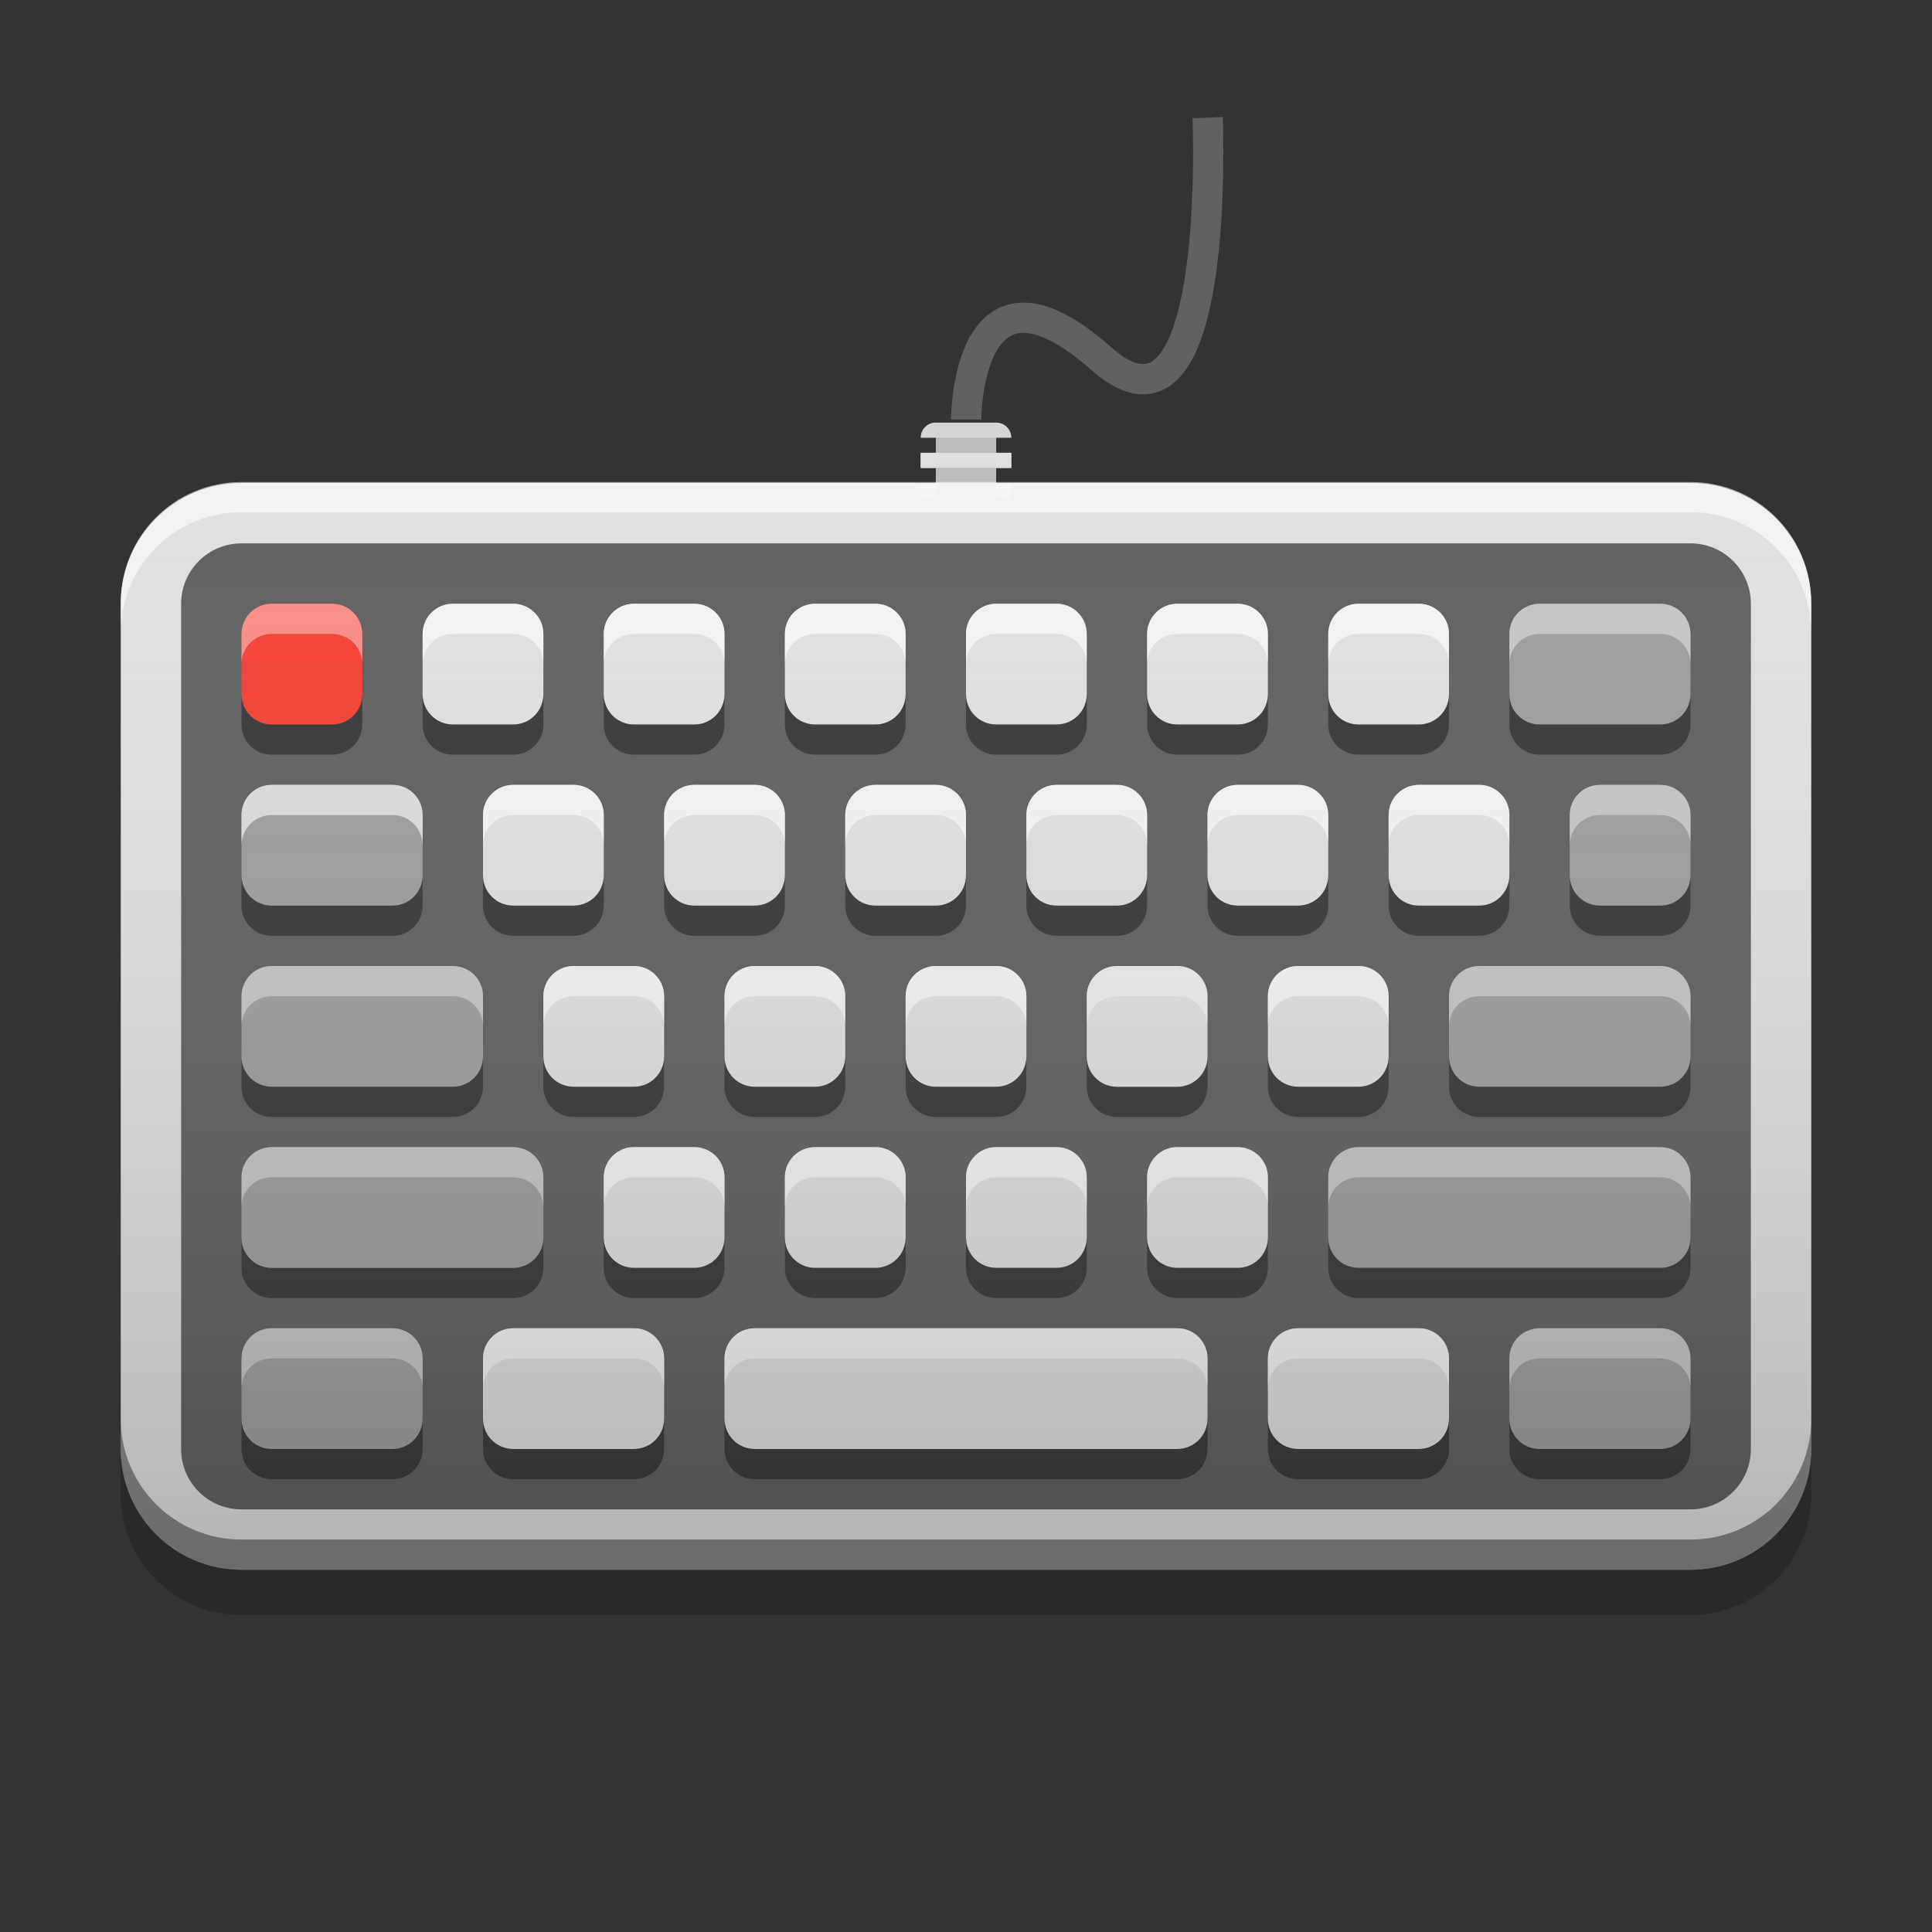 
<svg xmlns="http://www.w3.org/2000/svg" xmlns:xlink="http://www.w3.org/1999/xlink" width="64" height="64" viewBox="0 0 64 64" version="1.1">
<rect x="0" y="0" width="64" height="64" fill="#333333" stroke="none"/>
<defs>
<linearGradient id="linear0" gradientUnits="userSpaceOnUse" x1="8.996" y1="-201.242" x2="8.996" y2="-210.767" gradientTransform="matrix(3.78,0,0,3.78,0,812.598)">
<stop offset="0" style="stop-color:rgb(0%,0%,0%);stop-opacity:0.2;"/>
<stop offset="1" style="stop-color:rgb(100%,100%,100%);stop-opacity:0;"/>
</linearGradient>
</defs>
<g id="surface1">
<path style=" stroke:none;fill-rule:nonzero;fill:rgb(74.118%,74.118%,74.118%);fill-opacity:0.996;" d="M 30.973 14 C 30.711 14.012 30.5 14.23 30.5 14.5 L 31 14.5 L 31 15 L 30.5 15 L 30.5 15.5 L 31 15.5 L 31 16 L 30.5 16 L 30.5 17 C 30.5 17.277 30.723 17.5 31 17.5 L 33 17.5 C 33.277 17.5 33.5 17.277 33.5 17 L 33.5 16 L 33 16 L 33 15.5 L 33.5 15.5 L 33.5 15 L 33 15 L 33 14.5 L 33.5 14.5 C 33.5 14.223 33.277 14 33 14 L 31 14 C 30.992 14 30.984 14 30.973 14 Z M 30.973 14 "/>
<path style=" stroke:none;fill-rule:nonzero;fill:rgb(87.843%,87.843%,87.843%);fill-opacity:1;" d="M 8 16 L 56 16 C 58.211 16 60 17.789 60 20 L 60 48 C 60 50.211 58.211 52 56 52 L 8 52 C 5.789 52 4 50.211 4 48 L 4 20 C 4 17.789 5.789 16 8 16 Z M 8 16 "/>
<path style=" stroke:none;fill-rule:nonzero;fill:rgb(38.039%,38.039%,38.039%);fill-opacity:1;" d="M 8 18 L 56 18 C 57.105 18 58 18.895 58 20 L 58 48 C 58 49.105 57.105 50 56 50 L 8 50 C 6.895 50 6 49.105 6 48 L 6 20 C 6 18.895 6.895 18 8 18 Z M 8 18 "/>
<path style=" stroke:none;fill-rule:nonzero;fill:rgb(95.686%,26.275%,21.176%);fill-opacity:1;" d="M 9 20 L 11 20 C 11.551 20 12 20.449 12 21 L 12 23 C 12 23.551 11.551 24 11 24 L 9 24 C 8.449 24 8 23.551 8 23 L 8 21 C 8 20.449 8.449 20 9 20 Z M 9 20 "/>
<path style=" stroke:none;fill-rule:nonzero;fill:rgb(100%,100%,100%);fill-opacity:0.4;" d="M 9 20 C 8.445 20 8 20.445 8 21 L 8 22 C 8 21.445 8.445 21 9 21 L 11 21 C 11.555 21 12 21.445 12 22 L 12 21 C 12 20.445 11.555 20 11 20 Z M 9 20 "/>
<path style=" stroke:none;fill-rule:nonzero;fill:rgb(87.843%,87.843%,87.843%);fill-opacity:1;" d="M 15 20 L 17 20 C 17.551 20 18 20.449 18 21 L 18 23 C 18 23.551 17.551 24 17 24 L 15 24 C 14.449 24 14 23.551 14 23 L 14 21 C 14 20.449 14.449 20 15 20 Z M 15 20 "/>
<path style=" stroke:none;fill-rule:nonzero;fill:rgb(61.961%,61.961%,61.961%);fill-opacity:1;" d="M 9 26 L 13 26 C 13.551 26 14 26.449 14 27 L 14 29 C 14 29.551 13.551 30 13 30 L 9 30 C 8.449 30 8 29.551 8 29 L 8 27 C 8 26.449 8.449 26 9 26 Z M 9 26 "/>
<path style=" stroke:none;fill-rule:nonzero;fill:rgb(61.961%,61.961%,61.961%);fill-opacity:1;" d="M 9 32 L 15 32 C 15.551 32 16 32.449 16 33 L 16 35 C 16 35.551 15.551 36 15 36 L 9 36 C 8.449 36 8 35.551 8 35 L 8 33 C 8 32.449 8.449 32 9 32 Z M 9 32 "/>
<path style=" stroke:none;fill-rule:nonzero;fill:rgb(61.961%,61.961%,61.961%);fill-opacity:1;" d="M 9 44 L 13 44 C 13.551 44 14 44.449 14 45 L 14 47 C 14 47.551 13.551 48 13 48 L 9 48 C 8.449 48 8 47.551 8 47 L 8 45 C 8 44.449 8.449 44 9 44 Z M 9 44 "/>
<path style=" stroke:none;fill-rule:nonzero;fill:rgb(87.843%,87.843%,87.843%);fill-opacity:1;" d="M 21 20 L 23 20 C 23.551 20 24 20.449 24 21 L 24 23 C 24 23.551 23.551 24 23 24 L 21 24 C 20.449 24 20 23.551 20 23 L 20 21 C 20 20.449 20.449 20 21 20 Z M 21 20 "/>
<path style=" stroke:none;fill-rule:nonzero;fill:rgb(87.843%,87.843%,87.843%);fill-opacity:1;" d="M 27 20 L 29 20 C 29.551 20 30 20.449 30 21 L 30 23 C 30 23.551 29.551 24 29 24 L 27 24 C 26.449 24 26 23.551 26 23 L 26 21 C 26 20.449 26.449 20 27 20 Z M 27 20 "/>
<path style=" stroke:none;fill-rule:nonzero;fill:rgb(87.843%,87.843%,87.843%);fill-opacity:1;" d="M 33 20 L 35 20 C 35.551 20 36 20.449 36 21 L 36 23 C 36 23.551 35.551 24 35 24 L 33 24 C 32.449 24 32 23.551 32 23 L 32 21 C 32 20.449 32.449 20 33 20 Z M 33 20 "/>
<path style=" stroke:none;fill-rule:nonzero;fill:rgb(87.843%,87.843%,87.843%);fill-opacity:1;" d="M 39 20 L 41 20 C 41.551 20 42 20.449 42 21 L 42 23 C 42 23.551 41.551 24 41 24 L 39 24 C 38.449 24 38 23.551 38 23 L 38 21 C 38 20.449 38.449 20 39 20 Z M 39 20 "/>
<path style=" stroke:none;fill-rule:nonzero;fill:rgb(87.843%,87.843%,87.843%);fill-opacity:1;" d="M 45 20 L 47 20 C 47.551 20 48 20.449 48 21 L 48 23 C 48 23.551 47.551 24 47 24 L 45 24 C 44.449 24 44 23.551 44 23 L 44 21 C 44 20.449 44.449 20 45 20 Z M 45 20 "/>
<path style=" stroke:none;fill-rule:nonzero;fill:rgb(61.961%,61.961%,61.961%);fill-opacity:1;" d="M 51 20 L 55 20 C 55.551 20 56 20.449 56 21 L 56 23 C 56 23.551 55.551 24 55 24 L 51 24 C 50.449 24 50 23.551 50 23 L 50 21 C 50 20.449 50.449 20 51 20 Z M 51 20 "/>
<path style=" stroke:none;fill-rule:nonzero;fill:rgb(87.843%,87.843%,87.843%);fill-opacity:1;" d="M 17 26 L 19 26 C 19.551 26 20 26.449 20 27 L 20 29 C 20 29.551 19.551 30 19 30 L 17 30 C 16.449 30 16 29.551 16 29 L 16 27 C 16 26.449 16.449 26 17 26 Z M 17 26 "/>
<path style=" stroke:none;fill-rule:nonzero;fill:rgb(87.843%,87.843%,87.843%);fill-opacity:1;" d="M 23 26 L 25 26 C 25.551 26 26 26.449 26 27 L 26 29 C 26 29.551 25.551 30 25 30 L 23 30 C 22.449 30 22 29.551 22 29 L 22 27 C 22 26.449 22.449 26 23 26 Z M 23 26 "/>
<path style=" stroke:none;fill-rule:nonzero;fill:rgb(87.843%,87.843%,87.843%);fill-opacity:1;" d="M 29 26 L 31 26 C 31.551 26 32 26.449 32 27 L 32 29 C 32 29.551 31.551 30 31 30 L 29 30 C 28.449 30 28 29.551 28 29 L 28 27 C 28 26.449 28.449 26 29 26 Z M 29 26 "/>
<path style=" stroke:none;fill-rule:nonzero;fill:rgb(87.843%,87.843%,87.843%);fill-opacity:1;" d="M 35 26 L 37 26 C 37.551 26 38 26.449 38 27 L 38 29 C 38 29.551 37.551 30 37 30 L 35 30 C 34.449 30 34 29.551 34 29 L 34 27 C 34 26.449 34.449 26 35 26 Z M 35 26 "/>
<path style=" stroke:none;fill-rule:nonzero;fill:rgb(87.843%,87.843%,87.843%);fill-opacity:1;" d="M 41 26 L 43 26 C 43.551 26 44 26.449 44 27 L 44 29 C 44 29.551 43.551 30 43 30 L 41 30 C 40.449 30 40 29.551 40 29 L 40 27 C 40 26.449 40.449 26 41 26 Z M 41 26 "/>
<path style=" stroke:none;fill-rule:nonzero;fill:rgb(61.961%,61.961%,61.961%);fill-opacity:1;" d="M 53 26 L 55 26 C 55.551 26 56 26.449 56 27 L 56 29 C 56 29.551 55.551 30 55 30 L 53 30 C 52.449 30 52 29.551 52 29 L 52 27 C 52 26.449 52.449 26 53 26 Z M 53 26 "/>
<path style=" stroke:none;fill-rule:nonzero;fill:rgb(87.843%,87.843%,87.843%);fill-opacity:1;" d="M 19 32 L 21 32 C 21.551 32 22 32.449 22 33 L 22 35 C 22 35.551 21.551 36 21 36 L 19 36 C 18.449 36 18 35.551 18 35 L 18 33 C 18 32.449 18.449 32 19 32 Z M 19 32 "/>
<path style=" stroke:none;fill-rule:nonzero;fill:rgb(87.843%,87.843%,87.843%);fill-opacity:1;" d="M 25 32 L 27 32 C 27.551 32 28 32.449 28 33 L 28 35 C 28 35.551 27.551 36 27 36 L 25 36 C 24.449 36 24 35.551 24 35 L 24 33 C 24 32.449 24.449 32 25 32 Z M 25 32 "/>
<path style=" stroke:none;fill-rule:nonzero;fill:rgb(87.843%,87.843%,87.843%);fill-opacity:1;" d="M 31 32 L 33 32 C 33.551 32 34 32.449 34 33 L 34 35 C 34 35.551 33.551 36 33 36 L 31 36 C 30.449 36 30 35.551 30 35 L 30 33 C 30 32.449 30.449 32 31 32 Z M 31 32 "/>
<path style=" stroke:none;fill-rule:nonzero;fill:rgb(61.961%,61.961%,61.961%);fill-opacity:1;" d="M 49 32 L 55 32 C 55.551 32 56 32.449 56 33 L 56 35 C 56 35.551 55.551 36 55 36 L 49 36 C 48.449 36 48 35.551 48 35 L 48 33 C 48 32.449 48.449 32 49 32 Z M 49 32 "/>
<path style=" stroke:none;fill-rule:nonzero;fill:rgb(87.843%,87.843%,87.843%);fill-opacity:1;" d="M 21 38 L 23 38 C 23.551 38 24 38.449 24 39 L 24 41 C 24 41.551 23.551 42 23 42 L 21 42 C 20.449 42 20 41.551 20 41 L 20 39 C 20 38.449 20.449 38 21 38 Z M 21 38 "/>
<path style=" stroke:none;fill-rule:nonzero;fill:rgb(87.843%,87.843%,87.843%);fill-opacity:1;" d="M 27 38 L 29 38 C 29.551 38 30 38.449 30 39 L 30 41 C 30 41.551 29.551 42 29 42 L 27 42 C 26.449 42 26 41.551 26 41 L 26 39 C 26 38.449 26.449 38 27 38 Z M 27 38 "/>
<path style=" stroke:none;fill-rule:nonzero;fill:rgb(87.843%,87.843%,87.843%);fill-opacity:1;" d="M 33 38 L 35 38 C 35.551 38 36 38.449 36 39 L 36 41 C 36 41.551 35.551 42 35 42 L 33 42 C 32.449 42 32 41.551 32 41 L 32 39 C 32 38.449 32.449 38 33 38 Z M 33 38 "/>
<path style=" stroke:none;fill-rule:nonzero;fill:rgb(87.843%,87.843%,87.843%);fill-opacity:1;" d="M 39 38 L 41 38 C 41.551 38 42 38.449 42 39 L 42 41 C 42 41.551 41.551 42 41 42 L 39 42 C 38.449 42 38 41.551 38 41 L 38 39 C 38 38.449 38.449 38 39 38 Z M 39 38 "/>
<path style=" stroke:none;fill-rule:nonzero;fill:rgb(87.843%,87.843%,87.843%);fill-opacity:1;" d="M 43 32 L 45 32 C 45.551 32 46 32.449 46 33 L 46 35 C 46 35.551 45.551 36 45 36 L 43 36 C 42.449 36 42 35.551 42 35 L 42 33 C 42 32.449 42.449 32 43 32 Z M 43 32 "/>
<path style=" stroke:none;fill-rule:nonzero;fill:rgb(87.843%,87.843%,87.843%);fill-opacity:1;" d="M 47 26 L 49 26 C 49.551 26 50 26.449 50 27 L 50 29 C 50 29.551 49.551 30 49 30 L 47 30 C 46.449 30 46 29.551 46 29 L 46 27 C 46 26.449 46.449 26 47 26 Z M 47 26 "/>
<path style=" stroke:none;fill-rule:nonzero;fill:rgb(61.961%,61.961%,61.961%);fill-opacity:1;" d="M 45 38 L 55 38 C 55.551 38 56 38.449 56 39 L 56 41 C 56 41.551 55.551 42 55 42 L 45 42 C 44.449 42 44 41.551 44 41 L 44 39 C 44 38.449 44.449 38 45 38 Z M 45 38 "/>
<path style=" stroke:none;fill-rule:nonzero;fill:rgb(87.843%,87.843%,87.843%);fill-opacity:1;" d="M 17 44 L 21 44 C 21.551 44 22 44.449 22 45 L 22 47 C 22 47.551 21.551 48 21 48 L 17 48 C 16.449 48 16 47.551 16 47 L 16 45 C 16 44.449 16.449 44 17 44 Z M 17 44 "/>
<path style=" stroke:none;fill-rule:nonzero;fill:rgb(61.961%,61.961%,61.961%);fill-opacity:1;" d="M 51 44 L 55 44 C 55.551 44 56 44.449 56 45 L 56 47 C 56 47.551 55.551 48 55 48 L 51 48 C 50.449 48 50 47.551 50 47 L 50 45 C 50 44.449 50.449 44 51 44 Z M 51 44 "/>
<path style=" stroke:none;fill-rule:nonzero;fill:rgb(87.843%,87.843%,87.843%);fill-opacity:1;" d="M 43 44 L 47 44 C 47.551 44 48 44.449 48 45 L 48 47 C 48 47.551 47.551 48 47 48 L 43 48 C 42.449 48 42 47.551 42 47 L 42 45 C 42 44.449 42.449 44 43 44 Z M 43 44 "/>
<path style=" stroke:none;fill-rule:nonzero;fill:rgb(87.843%,87.843%,87.843%);fill-opacity:1;" d="M 25 44 L 39 44 C 39.551 44 40 44.449 40 45 L 40 47 C 40 47.551 39.551 48 39 48 L 25 48 C 24.449 48 24 47.551 24 47 L 24 45 C 24 44.449 24.449 44 25 44 Z M 25 44 "/>
<path style=" stroke:none;fill-rule:nonzero;fill:rgb(0%,0%,0%);fill-opacity:0.4;" d="M 8 23 L 8 24 C 8 24.555 8.445 25 9 25 L 11 25 C 11.555 25 12 24.555 12 24 L 12 23 C 12 23.555 11.555 24 11 24 L 9 24 C 8.445 24 8 23.555 8 23 Z M 14 23 L 14 24 C 14 24.555 14.445 25 15 25 L 17 25 C 17.555 25 18 24.555 18 24 L 18 23 C 18 23.555 17.555 24 17 24 L 15 24 C 14.445 24 14 23.555 14 23 Z M 20 23 L 20 24 C 20 24.555 20.445 25 21 25 L 23 25 C 23.555 25 24 24.555 24 24 L 24 23 C 24 23.555 23.555 24 23 24 L 21 24 C 20.445 24 20 23.555 20 23 Z M 26 23 L 26 24 C 26 24.555 26.445 25 27 25 L 29 25 C 29.555 25 30 24.555 30 24 L 30 23 C 30 23.555 29.555 24 29 24 L 27 24 C 26.445 24 26 23.555 26 23 Z M 32 23 L 32 24 C 32 24.555 32.445 25 33 25 L 35 25 C 35.555 25 36 24.555 36 24 L 36 23 C 36 23.555 35.555 24 35 24 L 33 24 C 32.445 24 32 23.555 32 23 Z M 38 23 L 38 24 C 38 24.555 38.445 25 39 25 L 41 25 C 41.555 25 42 24.555 42 24 L 42 23 C 42 23.555 41.555 24 41 24 L 39 24 C 38.445 24 38 23.555 38 23 Z M 44 23 L 44 24 C 44 24.555 44.445 25 45 25 L 47 25 C 47.555 25 48 24.555 48 24 L 48 23 C 48 23.555 47.555 24 47 24 L 45 24 C 44.445 24 44 23.555 44 23 Z M 50 23 L 50 24 C 50 24.555 50.445 25 51 25 L 55 25 C 55.555 25 56 24.555 56 24 L 56 23 C 56 23.555 55.555 24 55 24 L 51 24 C 50.445 24 50 23.555 50 23 Z M 8 29 L 8 30 C 8 30.555 8.445 31 9 31 L 13 31 C 13.555 31 14 30.555 14 30 L 14 29 C 14 29.555 13.555 30 13 30 L 9 30 C 8.445 30 8 29.555 8 29 Z M 16 29 L 16 30 C 16 30.555 16.445 31 17 31 L 19 31 C 19.555 31 20 30.555 20 30 L 20 29 C 20 29.555 19.555 30 19 30 L 17 30 C 16.445 30 16 29.555 16 29 Z M 22 29 L 22 30 C 22 30.555 22.445 31 23 31 L 25 31 C 25.555 31 26 30.555 26 30 L 26 29 C 26 29.555 25.555 30 25 30 L 23 30 C 22.445 30 22 29.555 22 29 Z M 28 29 L 28 30 C 28 30.555 28.445 31 29 31 L 31 31 C 31.555 31 32 30.555 32 30 L 32 29 C 32 29.555 31.555 30 31 30 L 29 30 C 28.445 30 28 29.555 28 29 Z M 34 29 L 34 30 C 34 30.555 34.445 31 35 31 L 37 31 C 37.555 31 38 30.555 38 30 L 38 29 C 38 29.555 37.555 30 37 30 L 35 30 C 34.445 30 34 29.555 34 29 Z M 40 29 L 40 30 C 40 30.555 40.445 31 41 31 L 43 31 C 43.555 31 44 30.555 44 30 L 44 29 C 44 29.555 43.555 30 43 30 L 41 30 C 40.445 30 40 29.555 40 29 Z M 46 29 L 46 30 C 46 30.555 46.445 31 47 31 L 49 31 C 49.555 31 50 30.555 50 30 L 50 29 C 50 29.555 49.555 30 49 30 L 47 30 C 46.445 30 46 29.555 46 29 Z M 52 29 L 52 30 C 52 30.555 52.445 31 53 31 L 55 31 C 55.555 31 56 30.555 56 30 L 56 29 C 56 29.555 55.555 30 55 30 L 53 30 C 52.445 30 52 29.555 52 29 Z M 8 35 L 8 36 C 8 36.555 8.445 37 9 37 L 15 37 C 15.555 37 16 36.555 16 36 L 16 35 C 16 35.555 15.555 36 15 36 L 9 36 C 8.445 36 8 35.555 8 35 Z M 18 35 L 18 36 C 18 36.555 18.445 37 19 37 L 21 37 C 21.555 37 22 36.555 22 36 L 22 35 C 22 35.555 21.555 36 21 36 L 19 36 C 18.445 36 18 35.555 18 35 Z M 24 35 L 24 36 C 24 36.555 24.445 37 25 37 L 27 37 C 27.555 37 28 36.555 28 36 L 28 35 C 28 35.555 27.555 36 27 36 L 25 36 C 24.445 36 24 35.555 24 35 Z M 30 35 L 30 36 C 30 36.555 30.445 37 31 37 L 33 37 C 33.555 37 34 36.555 34 36 L 34 35 C 34 35.555 33.555 36 33 36 L 31 36 C 30.445 36 30 35.555 30 35 Z M 36 35 L 36 36 C 36 36.555 36.445 37 37 37 L 39 37 C 39.555 37 40 36.555 40 36 L 40 35 C 40 35.555 39.555 36 39 36 L 37 36 C 36.445 36 36 35.555 36 35 Z M 42 35 L 42 36 C 42 36.555 42.445 37 43 37 L 45 37 C 45.555 37 46 36.555 46 36 L 46 35 C 46 35.555 45.555 36 45 36 L 43 36 C 42.445 36 42 35.555 42 35 Z M 48 35 L 48 36 C 48 36.555 48.445 37 49 37 L 55 37 C 55.555 37 56 36.555 56 36 L 56 35 C 56 35.555 55.555 36 55 36 L 49 36 C 48.445 36 48 35.555 48 35 Z M 8 41 L 8 42 C 8 42.555 8.445 43 9 43 L 17 43 C 17.555 43 18 42.555 18 42 L 18 41 C 18 41.555 17.555 42 17 42 L 9 42 C 8.445 42 8 41.555 8 41 Z M 20 41 L 20 42 C 20 42.555 20.445 43 21 43 L 23 43 C 23.555 43 24 42.555 24 42 L 24 41 C 24 41.555 23.555 42 23 42 L 21 42 C 20.445 42 20 41.555 20 41 Z M 26 41 L 26 42 C 26 42.555 26.445 43 27 43 L 29 43 C 29.555 43 30 42.555 30 42 L 30 41 C 30 41.555 29.555 42 29 42 L 27 42 C 26.445 42 26 41.555 26 41 Z M 32 41 L 32 42 C 32 42.555 32.445 43 33 43 L 35 43 C 35.555 43 36 42.555 36 42 L 36 41 C 36 41.555 35.555 42 35 42 L 33 42 C 32.445 42 32 41.555 32 41 Z M 38 41 L 38 42 C 38 42.555 38.445 43 39 43 L 41 43 C 41.555 43 42 42.555 42 42 L 42 41 C 42 41.555 41.555 42 41 42 L 39 42 C 38.445 42 38 41.555 38 41 Z M 44 41 L 44 42 C 44 42.555 44.445 43 45 43 L 55 43 C 55.555 43 56 42.555 56 42 L 56 41 C 56 41.555 55.555 42 55 42 L 45 42 C 44.445 42 44 41.555 44 41 Z M 8 47 L 8 48 C 8 48.555 8.445 49 9 49 L 13 49 C 13.555 49 14 48.555 14 48 L 14 47 C 14 47.555 13.555 48 13 48 L 9 48 C 8.445 48 8 47.555 8 47 Z M 16 47 L 16 48 C 16 48.555 16.445 49 17 49 L 21 49 C 21.555 49 22 48.555 22 48 L 22 47 C 22 47.555 21.555 48 21 48 L 17 48 C 16.445 48 16 47.555 16 47 Z M 24 47 L 24 48 C 24 48.555 24.445 49 25 49 L 39 49 C 39.555 49 40 48.555 40 48 L 40 47 C 40 47.555 39.555 48 39 48 L 25 48 C 24.445 48 24 47.555 24 47 Z M 42 47 L 42 48 C 42 48.555 42.445 49 43 49 L 47 49 C 47.555 49 48 48.555 48 48 L 48 47 C 48 47.555 47.555 48 47 48 L 43 48 C 42.445 48 42 47.555 42 47 Z M 50 47 L 50 48 C 50 48.555 50.445 49 51 49 L 55 49 C 55.555 49 56 48.555 56 48 L 56 47 C 56 47.555 55.555 48 55 48 L 51 48 C 50.445 48 50 47.555 50 47 Z M 50 47 "/>
<path style=" stroke:none;fill-rule:nonzero;fill:rgb(100%,100%,100%);fill-opacity:0.6;" d="M 15 20 C 14.445 20 14 20.445 14 21 L 14 22 C 14 21.445 14.445 21 15 21 L 17 21 C 17.555 21 18 21.445 18 22 L 18 21 C 18 20.445 17.555 20 17 20 Z M 21 20 C 20.445 20 20 20.445 20 21 L 20 22 C 20 21.445 20.445 21 21 21 L 23 21 C 23.555 21 24 21.445 24 22 L 24 21 C 24 20.445 23.555 20 23 20 Z M 27 20 C 26.445 20 26 20.445 26 21 L 26 22 C 26 21.445 26.445 21 27 21 L 29 21 C 29.555 21 30 21.445 30 22 L 30 21 C 30 20.445 29.555 20 29 20 Z M 33 20 C 32.445 20 32 20.445 32 21 L 32 22 C 32 21.445 32.445 21 33 21 L 35 21 C 35.555 21 36 21.445 36 22 L 36 21 C 36 20.445 35.555 20 35 20 Z M 39 20 C 38.445 20 38 20.445 38 21 L 38 22 C 38 21.445 38.445 21 39 21 L 41 21 C 41.555 21 42 21.445 42 22 L 42 21 C 42 20.445 41.555 20 41 20 Z M 45 20 C 44.445 20 44 20.445 44 21 L 44 22 C 44 21.445 44.445 21 45 21 L 47 21 C 47.555 21 48 21.445 48 22 L 48 21 C 48 20.445 47.555 20 47 20 Z M 17 26 C 16.445 26 16 26.445 16 27 L 16 28 C 16 27.445 16.445 27 17 27 L 19 27 C 19.555 27 20 27.445 20 28 L 20 27 C 20 26.445 19.555 26 19 26 Z M 23 26 C 22.445 26 22 26.445 22 27 L 22 28 C 22 27.445 22.445 27 23 27 L 25 27 C 25.555 27 26 27.445 26 28 L 26 27 C 26 26.445 25.555 26 25 26 Z M 29 26 C 28.445 26 28 26.445 28 27 L 28 28 C 28 27.445 28.445 27 29 27 L 31 27 C 31.555 27 32 27.445 32 28 L 32 27 C 32 26.445 31.555 26 31 26 Z M 35 26 C 34.445 26 34 26.445 34 27 L 34 28 C 34 27.445 34.445 27 35 27 L 37 27 C 37.555 27 38 27.445 38 28 L 38 27 C 38 26.445 37.555 26 37 26 Z M 41 26 C 40.445 26 40 26.445 40 27 L 40 28 C 40 27.445 40.445 27 41 27 L 43 27 C 43.555 27 44 27.445 44 28 L 44 27 C 44 26.445 43.555 26 43 26 Z M 47 26 C 46.445 26 46 26.445 46 27 L 46 28 C 46 27.445 46.445 27 47 27 L 49 27 C 49.555 27 50 27.445 50 28 L 50 27 C 50 26.445 49.555 26 49 26 Z M 19 32 C 18.445 32 18 32.445 18 33 L 18 34 C 18 33.445 18.445 33 19 33 L 21 33 C 21.555 33 22 33.445 22 34 L 22 33 C 22 32.445 21.555 32 21 32 Z M 25 32 C 24.445 32 24 32.445 24 33 L 24 34 C 24 33.445 24.445 33 25 33 L 27 33 C 27.555 33 28 33.445 28 34 L 28 33 C 28 32.445 27.555 32 27 32 Z M 31 32 C 30.445 32 30 32.445 30 33 L 30 34 C 30 33.445 30.445 33 31 33 L 33 33 C 33.555 33 34 33.445 34 34 L 34 33 C 34 32.445 33.555 32 33 32 Z M 43 32 C 42.445 32 42 32.445 42 33 L 42 34 C 42 33.445 42.445 33 43 33 L 45 33 C 45.555 33 46 33.445 46 34 L 46 33 C 46 32.445 45.555 32 45 32 Z M 21 38 C 20.445 38 20 38.445 20 39 L 20 40 C 20 39.445 20.445 39 21 39 L 23 39 C 23.555 39 24 39.445 24 40 L 24 39 C 24 38.445 23.555 38 23 38 Z M 27 38 C 26.445 38 26 38.445 26 39 L 26 40 C 26 39.445 26.445 39 27 39 L 29 39 C 29.555 39 30 39.445 30 40 L 30 39 C 30 38.445 29.555 38 29 38 Z M 33 38 C 32.445 38 32 38.445 32 39 L 32 40 C 32 39.445 32.445 39 33 39 L 35 39 C 35.555 39 36 39.445 36 40 L 36 39 C 36 38.445 35.555 38 35 38 Z M 39 38 C 38.445 38 38 38.445 38 39 L 38 40 C 38 39.445 38.445 39 39 39 L 41 39 C 41.555 39 42 39.445 42 40 L 42 39 C 42 38.445 41.555 38 41 38 Z M 17 44 C 16.445 44 16 44.445 16 45 L 16 46 C 16 45.445 16.445 45 17 45 L 21 45 C 21.555 45 22 45.445 22 46 L 22 45 C 22 44.445 21.555 44 21 44 Z M 25 44 C 24.445 44 24 44.445 24 45 L 24 46 C 24 45.445 24.445 45 25 45 L 39 45 C 39.555 45 40 45.445 40 46 L 40 45 C 40 44.445 39.555 44 39 44 Z M 43 44 C 42.445 44 42 44.445 42 45 L 42 46 C 42 45.445 42.445 45 43 45 L 47 45 C 47.555 45 48 45.445 48 46 L 48 45 C 48 44.445 47.555 44 47 44 Z M 43 44 "/>
<path style=" stroke:none;fill-rule:nonzero;fill:rgb(0%,0%,0%);fill-opacity:0.2;" d="M 4 48 L 4 49.5 C 4 51.715 5.785 53.5 8 53.5 L 56 53.5 C 58.215 53.5 60 51.715 60 49.5 L 60 48 C 60 50.215 58.215 52 56 52 L 8 52 C 5.785 52 4 50.215 4 48 Z M 4 48 "/>
<path style=" stroke:none;fill-rule:nonzero;fill:rgb(0%,0%,0%);fill-opacity:0.4;" d="M 4 47 L 4 48 C 4 50.215 5.785 52 8 52 L 56 52 C 58.215 52 60 50.215 60 48 L 60 47 C 60 49.215 58.215 51 56 51 L 8 51 C 5.785 51 4 49.215 4 47 Z M 4 47 "/>
<path style=" stroke:none;fill-rule:nonzero;fill:rgb(99.608%,99.608%,99.608%);fill-opacity:0.6;" d="M 4 20.969 L 4 19.969 C 4 17.754 5.785 15.969 8 15.969 L 56 15.969 C 58.215 15.969 60 17.754 60 19.969 L 60 20.969 C 60 18.754 58.215 16.969 56 16.969 L 8 16.969 C 5.785 16.969 4 18.754 4 20.969 Z M 4 20.969 "/>
<path style=" stroke:none;fill-rule:nonzero;fill:rgb(98.039%,98.039%,98.039%);fill-opacity:0.4;" d="M 30.973 14 C 30.711 14.012 30.5 14.23 30.5 14.5 L 33 14.5 C 33.008 14.5 33.016 14.5 33.027 14.5 L 33.5 14.5 C 33.5 14.223 33.277 14 33 14 L 31 14 C 30.992 14 30.984 14 30.973 14 Z M 30.5 15 L 30.5 15.5 L 31 15.5 L 31 15 Z M 33 15 L 33 15.5 L 33.5 15.5 L 33.5 15 Z M 30.5 16 L 30.5 16.5 L 31 16.5 L 31 16 Z M 33 16 L 33 16.5 L 33.5 16.5 L 33.5 16 Z M 33 16 "/>
<path style="fill:none;stroke-width:0.265;stroke-linecap:butt;stroke-linejoin:miter;stroke:rgb(38.039%,38.039%,38.039%);stroke-opacity:1;stroke-miterlimit:4;" d="M 8.467 -211.296 C 8.467 -211.296 8.467 -212.883 9.657 -211.825 C 10.716 -210.899 10.583 -213.942 10.583 -213.942 " transform="matrix(3.78,0,0,3.78,0,812.598)"/>
<path style=" stroke:none;fill-rule:nonzero;fill:rgb(87.843%,87.843%,87.843%);fill-opacity:0.976;" d="M 30.5 15 L 33.5 15 L 33.5 15.5 L 30.5 15.5 Z M 30.5 15 "/>
<path style=" stroke:none;fill-rule:nonzero;fill:rgb(61.961%,61.961%,61.961%);fill-opacity:1;" d="M 9 38 L 17 38 C 17.551 38 18 38.449 18 39 L 18 41 C 18 41.551 17.551 42 17 42 L 9 42 C 8.449 42 8 41.551 8 41 L 8 39 C 8 38.449 8.449 38 9 38 Z M 9 38 "/>
<path style=" stroke:none;fill-rule:nonzero;fill:rgb(87.843%,87.843%,87.843%);fill-opacity:1;" d="M 37 32 L 39 32 C 39.551 32 40 32.449 40 33 L 40 35 C 40 35.551 39.551 36 39 36 L 37 36 C 36.449 36 36 35.551 36 35 L 36 33 C 36 32.449 36.449 32 37 32 Z M 37 32 "/>
<path style=" stroke:none;fill-rule:nonzero;fill:rgb(100%,100%,100%);fill-opacity:0.4;" d="M 9 38 C 8.445 38 8 38.445 8 39 L 8 40 C 8 39.445 8.445 39 9 39 L 17 39 C 17.555 39 18 39.445 18 40 L 18 39 C 18 38.445 17.555 38 17 38 Z M 9 38 "/>
<path style=" stroke:none;fill-rule:nonzero;fill:rgb(100%,100%,100%);fill-opacity:0.4;" d="M 37 32 C 36.445 32 36 32.445 36 33 L 36 34 C 36 33.445 36.445 33 37 33 L 39 33 C 39.555 33 40 33.445 40 34 L 40 33 C 40 32.445 39.555 32 39 32 Z M 37 32 "/>
<path style=" stroke:none;fill-rule:nonzero;fill:rgb(100%,100%,100%);fill-opacity:0.4;" d="M 9 26 C 8.445 26 8 26.445 8 27 L 8 28 C 8 27.445 8.445 27 9 27 L 13 27 C 13.555 27 14 27.445 14 28 L 14 27 C 14 26.445 13.555 26 13 26 Z M 9 26 "/>
<path style=" stroke:none;fill-rule:nonzero;fill:rgb(100%,100%,100%);fill-opacity:0.4;" d="M 9 26 C 8.445 26 8 26.445 8 27 L 8 28 C 8 27.445 8.445 27 9 27 L 13 27 C 13.555 27 14 27.445 14 28 L 14 27 C 14 26.445 13.555 26 13 26 Z M 9 26 "/>
<path style=" stroke:none;fill-rule:nonzero;fill:rgb(100%,100%,100%);fill-opacity:0.4;" d="M 9 32 C 8.445 32 8 32.445 8 33 L 8 34 C 8 33.445 8.445 33 9 33 L 15 33 C 15.555 33 16 33.445 16 34 L 16 33 C 16 32.445 15.555 32 15 32 Z M 9 32 "/>
<path style=" stroke:none;fill-rule:nonzero;fill:rgb(100%,100%,100%);fill-opacity:0.4;" d="M 49 32 C 48.445 32 48 32.445 48 33 L 48 34 C 48 33.445 48.445 33 49 33 L 55 33 C 55.555 33 56 33.445 56 34 L 56 33 C 56 32.445 55.555 32 55 32 Z M 49 32 "/>
<path style=" stroke:none;fill-rule:nonzero;fill:rgb(100%,100%,100%);fill-opacity:0.4;" d="M 45 38 C 44.445 38 44 38.445 44 39 L 44 40 C 44 39.445 44.445 39 45 39 L 55 39 C 55.555 39 56 39.445 56 40 L 56 39 C 56 38.445 55.555 38 55 38 Z M 45 38 "/>
<path style=" stroke:none;fill-rule:nonzero;fill:rgb(100%,100%,100%);fill-opacity:0.4;" d="M 9 44 C 8.445 44 8 44.445 8 45 L 8 46 C 8 45.445 8.445 45 9 45 L 13 45 C 13.555 45 14 45.445 14 46 L 14 45 C 14 44.445 13.555 44 13 44 Z M 9 44 "/>
<path style=" stroke:none;fill-rule:nonzero;fill:rgb(100%,100%,100%);fill-opacity:0.4;" d="M 51 44 C 50.445 44 50 44.445 50 45 L 50 46 C 50 45.445 50.445 45 51 45 L 55 45 C 55.555 45 56 45.445 56 46 L 56 45 C 56 44.445 55.555 44 55 44 Z M 51 44 "/>
<path style=" stroke:none;fill-rule:nonzero;fill:rgb(100%,100%,100%);fill-opacity:0.4;" d="M 53 26 C 52.445 26 52 26.445 52 27 L 52 28 C 52 27.445 52.445 27 53 27 L 55 27 C 55.555 27 56 27.445 56 28 L 56 27 C 56 26.445 55.555 26 55 26 Z M 53 26 "/>
<path style=" stroke:none;fill-rule:nonzero;fill:rgb(100%,100%,100%);fill-opacity:0.4;" d="M 51 20 C 50.445 20 50 20.445 50 21 L 50 22 C 50 21.445 50.445 21 51 21 L 55 21 C 55.555 21 56 21.445 56 22 L 56 21 C 56 20.445 55.555 20 55 20 Z M 51 20 "/>
<path style=" stroke:none;fill-rule:nonzero;fill:url(#linear0);" d="M 8 16 L 56 16 C 58.211 16 60 17.789 60 20 L 60 48 C 60 50.211 58.211 52 56 52 L 8 52 C 5.789 52 4 50.211 4 48 L 4 20 C 4 17.789 5.789 16 8 16 Z M 8 16 "/>
</g>
</svg>
